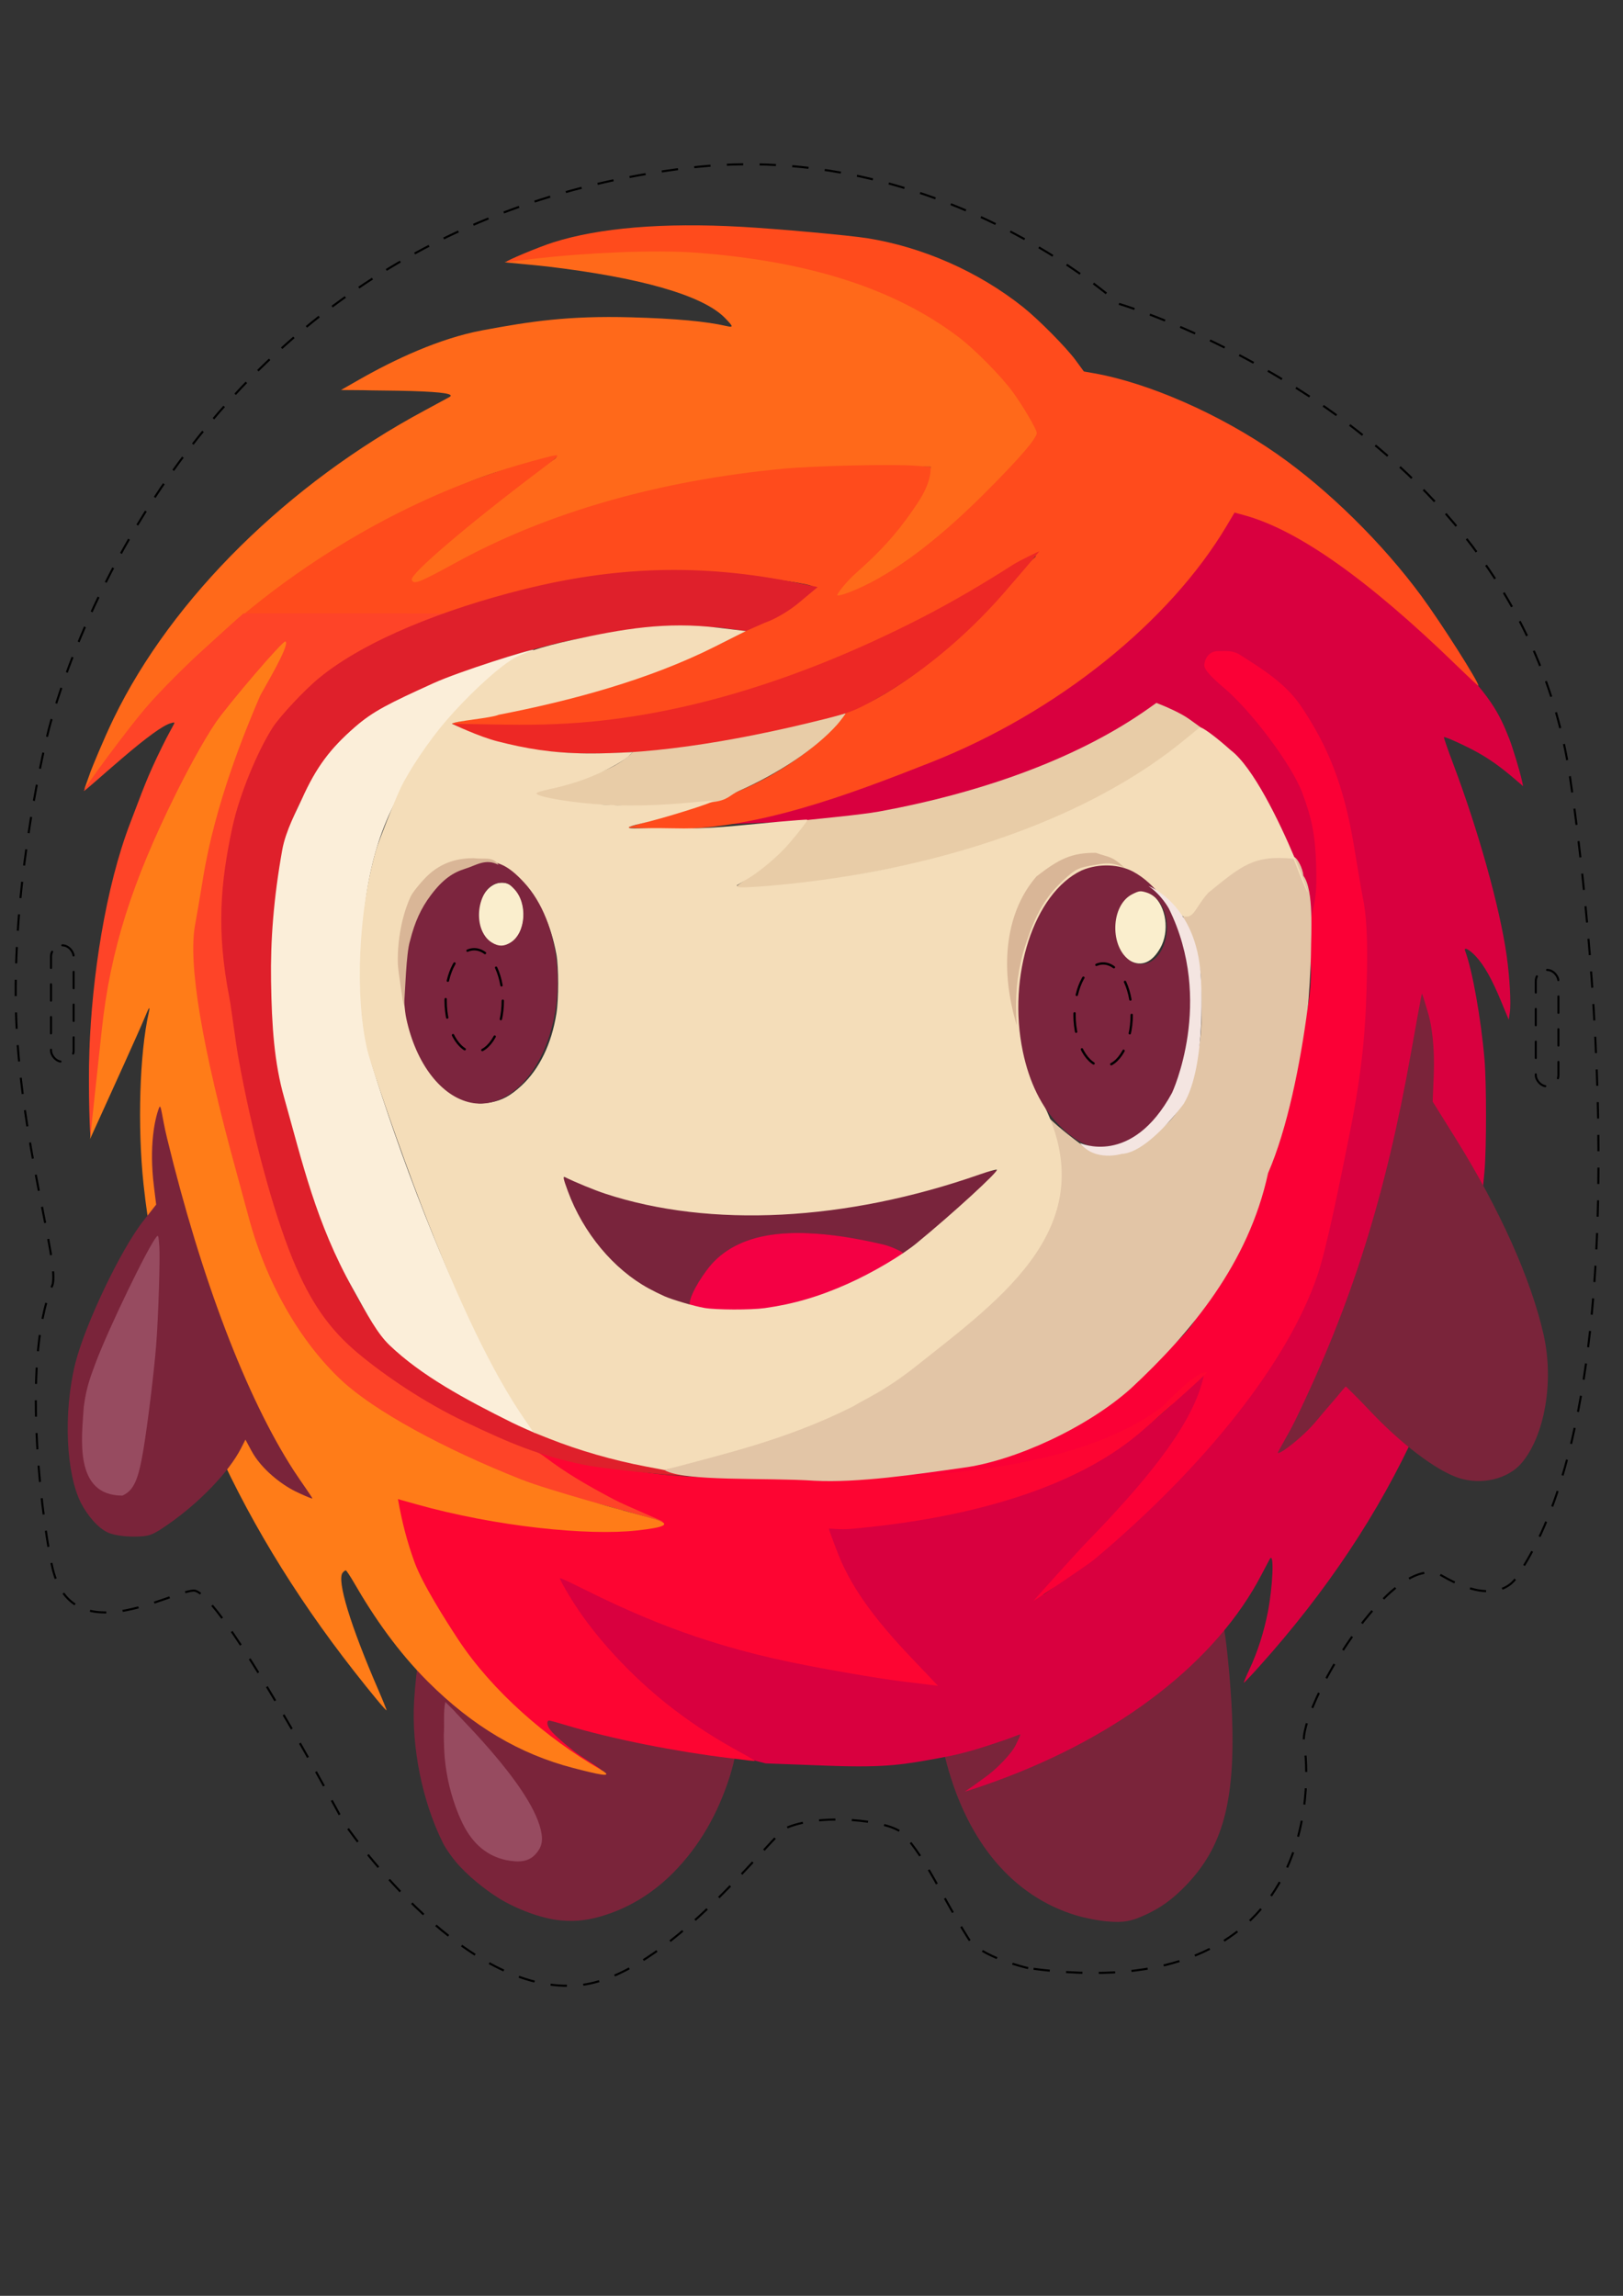 <?xml version="1.0" encoding="UTF-8" standalone="no"?>
<!-- Created with Inkscape (http://www.inkscape.org/) -->

<svg
   width="210mm"
   height="297mm"
   viewBox="0 0 210 297"
   version="1.1"
   id="svg5"
   sodipodi:docname="tony_omen.svg"
   inkscape:version="1.1 (c68e22c387, 2021-05-23)"
   xmlns:inkscape="http://www.inkscape.org/namespaces/inkscape"
   xmlns:sodipodi="http://sodipodi.sourceforge.net/DTD/sodipodi-0.dtd"
   xmlns="http://www.w3.org/2000/svg"
   xmlns:svg="http://www.w3.org/2000/svg">
  <rect x="0" y="0" width="210" height="297" fill="#333333" stroke="none"/>
  <sodipodi:namedview
     id="namedview7"
     pagecolor="#ffffff"
     bordercolor="#666666"
     borderopacity="1.0"
     inkscape:pageshadow="2"
     inkscape:pageopacity="0.0"
     inkscape:pagecheckerboard="0"
     inkscape:document-units="mm"
     showgrid="false"
     showguides="false"
     inkscape:zoom="0.67081229"
     inkscape:cx="399.51564"
     inkscape:cy="577.65787"
     inkscape:current-layer="layer5"
     inkscape:snap-global="true"
     inkscape:object-paths="false"
     inkscape:snap-smooth-nodes="false"
     inkscape:object-nodes="true" />
  <defs
     id="defs2" />
  <g
     inkscape:groupmode="layer"
     id="layer3"
     inkscape:label="足"
     style="display:inline">
    <path
       style="display:inline;fill:#7a243a;fill-opacity:1;stroke:#000001;stroke-width:0;stroke-linecap:round;stroke-linejoin:round;stroke-miterlimit:4;stroke-dasharray:none;paint-order:markers stroke fill"
       d="m 273.586,937.478 c -9.342,-0.871 -21.781,-5.691 -30.051,-10.829 -6.784,-4.214 -15.559,-11.21 -21.158,-17.983 -1.081,-1.307 -4.398,-5.538 -6.178,-9.12 -9.963,-20.05 -15.327,-46.423 -14.009,-69.141 0.474,-8.172 1.644,-18.521 2.197,-19.09 0.459,-0.471 154.015,45.796 154.296,46.491 0.151,0.372 -1.041,5.163 -2.161,8.761 -5.957,19.138 -15.253,34.867 -27.545,47.374 -9.562,9.729 -20.574,16.605 -32.447,20.588 -8.382,2.812 -14.894,3.699 -22.943,2.948 z"
       id="path3976"
       transform="scale(0.265)"
       sodipodi:nodetypes="sssssssssss"
       inkscape:label="leg_r" />
    <path
       style="fill:#7a243a;fill-opacity:1;stroke:#000001;stroke-width:0;stroke-linecap:round;stroke-linejoin:round;stroke-miterlimit:4;stroke-dasharray:none;paint-order:markers stroke fill"
       d="m 540.937,938.01 c -4.274,-0.33 -10.921,-1.583 -15.834,-3.082 -30.252,-9.233 -52.474,-35.158 -62.918,-74.233 -1.004,-3.755 -1.968,-7.929 -1.774,-8.113 0.193,-0.184 3.156,-1.424 5.609,-2.257 9.28,-3.152 42.408,-14.465 55,-19.29 37.091,-14.215 64.643,-27.779 72.709,-34.082 1.536,-1.2 3.536,-2.503 3.654,-2.387 0.916,0.891 3.59,26.983 4.185,42.88 1.589,42.471 -4.683,64.561 -22.745,83.199 -6.227,6.425 -11.682,10.326 -18.321,13.533 -8.292,4.004 -11.961,4.419 -19.565,3.833 z"
       id="path4015"
       transform="scale(0.265)"
       sodipodi:nodetypes="ssssssssssss"
       inkscape:label="leg_l" />
    <path
       style="display:inline;fill:#974b60;fill-opacity:1;stroke:#000001;stroke-width:0;stroke-linecap:round;stroke-linejoin:round;stroke-miterlimit:4;stroke-dasharray:none;paint-order:markers stroke fill"
       d="m 247.041,908.038 c -8.765,-1.959 -15.963,-7.309 -21.157,-17.857 -2.992,-6.076 -6.346,-15.435 -7.91,-25.488 -0.615,-3.951 -1.161,-7.569 -1.287,-17.776 0.368,-4.958 -0.328,-11.176 0.754,-16.061 l 4.3,4.279 c 2.374,3.128 41.828,40.967 42.88,62.047 0.052,2.61 -0.474,4.848 -2.703,7.488 -3.656,4.456 -8.61,4.554 -14.876,3.367 z"
       id="path140500"
       transform="scale(0.265)"
       sodipodi:nodetypes="csscccccc"
       inkscape:label="leg_r_highlight" />
  </g>
  <g
     inkscape:groupmode="layer"
     id="layer2"
     inkscape:label="体"
     style="display:inline">
    <ellipse
       style="display:inline;fill:#00ff0a;fill-opacity:0;stroke:#000001;stroke-width:0;stroke-linecap:round;stroke-linejoin:round;stroke-miterlimit:4;stroke-dasharray:none;stroke-opacity:1;paint-order:markers stroke fill"
       id="path3560"
       ry="18.589"
       rx="7.087"
       cy="129.994"
       cx="142.901"
       inkscape:label="eye_l_base_path" />
    <ellipse
       style="display:inline;fill:#00ff0a;fill-opacity:0;stroke:#000001;stroke-width:0;stroke-linecap:round;stroke-linejoin:round;stroke-miterlimit:4;stroke-dasharray:none;stroke-opacity:1;paint-order:markers stroke fill"
       id="path4491"
       ry="15.12"
       rx="9.729"
       cy="127.154"
       cx="62.229"
       inkscape:label="eye_r_base_path" />
    <ellipse
       style="fill:#00ff0a;fill-opacity:0;stroke:#000001;stroke-width:0;stroke-linecap:round;stroke-linejoin:round;stroke-miterlimit:4;stroke-dasharray:none;stroke-opacity:1;paint-order:markers stroke fill"
       id="path4617"
       cx="147.42"
       cy="119.846"
       rx="2.571"
       ry="4.483"
       inkscape:label="eye_l_highlight_path" />
    <path
       style="fill:#ff691a;fill-opacity:1;stroke:#000001;stroke-width:0;stroke-linecap:round;stroke-linejoin:round;stroke-miterlimit:4;stroke-dasharray:none;stroke-opacity:1;paint-order:markers stroke fill"
       d="m 44.255,376.598 c 0.49,-1.379 6.225,-15.523 11.237,-25.861 28.653,-59.101 85.597,-114.823 151.818,-150.343 6.06,-3.25 11.532,-6.213 12.16,-6.583 2.586,-1.526 -3.204,-2.436 -18.527,-2.914 -8.521,-0.266 -19.268,-0.237 -23.6,-0.409 l -10.877,-0.086 9.126,-5.205 c 16.639,-9.49 38.776,-19.99 59.92,-23.939 23.397,-4.37 41.831,-7.192 72.548,-6.356 21.945,0.598 36.812,2.011 46.626,4.259 3.439,0.788 3.516,0.396 -0.718,-3.941 -10.968,-11.237 -42.095,-19.839 -86.904,-25.137 -6.288,-0.743 -20.421,-1.911 -20.596,-2.095 -0.346,-0.364 29.801,-4.922 44.209,-6.043 12.2,-0.949 53.744,0.687 65.517,2.217 24.576,3.194 44.38,7.367 63.52,14.186 37.265,13.276 65.956,35.19 82.551,64.473 1.644,2.901 4.53,7.869 4.52,8.262 -0.023,0.909 -6.24,11.129 -14.187,19.618 -24.491,26.162 -54.475,48.277 -74.416,57.68 -7.443,3.509 -15.705,5.261 -3.964,-6.213 11.472,-15.872 38.149,-36.362 40.168,-54.311 l -24.702,-0.242 c -25.552,-0.25 -43.187,2.663 -67.326,5.481 -55.203,6.445 -100.704,20.783 -142.491,44.197 -10.407,5.831 -21.313,9.258 -21.252,8.399 0.29,-4.094 18.014,-21.307 30.505,-31.496 13.271,-10.825 35.579,-26.235 40.152,-29.098 6.714,-4.204 -1.445,-1.428 -17.765,2.799 -19.017,4.925 -29.966,10.606 -49.66,19.839 -59.288,27.797 -106.267,69.366 -147.384,120.389 -8.23,10.213 -13.671,18.221 -13.236,16.997 z"
       id="path7338"
       transform="scale(0.265)"
       sodipodi:nodetypes="sssssscssssssssssssssccsssssssssss"
       inkscape:label="hair_top" />
    <path
       style="fill:#d9003f;fill-opacity:1;stroke:#000001;stroke-width:0;stroke-linecap:round;stroke-linejoin:round;stroke-miterlimit:4;stroke-dasharray:none;paint-order:markers stroke fill"
       d="m 475.508,871.593 c 2.421,-1.694 2.704,-2.038 4.939,-3.577 5.834,-4.018 13.544,-11.893 15.667,-16.492 0.992,-2.149 2.25,-4.577 2.049,-4.778 -0.201,-0.201 -3.439,1.259 -7.578,2.666 -10.836,3.685 -19.45,6.544 -30.924,8.629 -17.732,3.223 -26.244,5.021 -55.188,3.941 l -30.662,-1.144 -9.466,-2.451 c -16.73,-4.332 -32.232,-20.039 -45.583,-31.457 -8.523,-7.289 -22.683,-20.54 -29.063,-28.483 -5.033,-6.265 -19.666,-29.317 -19.194,-29.788 0.134,-0.134 10.859,5.075 15.127,7.082 38.43,18.076 99.807,36.133 164.568,44.915 l 3.727,0.505 -8.608,-8.829 c -13.762,-14.114 -23.665,-27.242 -31.191,-41.347 -4.059,-7.608 -8.587,-18.767 -9.413,-23.198 l -0.521,-2.795 h 3.252 c 4.876,0 27.793,-2.728 40.891,-4.869 20.765,-3.393 38.744,-7.818 57.393,-14.125 30.818,-10.423 57.126,-29.89 72.567,-46.567 2.694,-2.91 10.999,-9.77 10.999,-9.381 0,1.322 -4.87,16.55 -8.511,23.656 -6.39,12.472 -21.052,29.638 -33.26,44.205 -6.9,8.232 -25.578,27.35 -33.136,33.914 -4.965,4.313 -6.791,6.708 -5.114,6.708 0.871,0 18.158,-13.513 28.132,-21.991 53.066,-45.106 89.39,-93.045 103.067,-136.027 5.064,-15.914 14.227,-55.083 18.744,-80.127 8.309,-46.062 10.067,-80.203 5.291,-102.759 -0.793,-3.745 -1.994,-10.163 -2.669,-14.263 -3.094,-18.793 -9.407,-39.164 -17.184,-55.454 -9.427,-19.745 -19.883,-33.347 -33.103,-43.061 -8.393,-6.167 -14.297,-7.711 -19.399,-5.072 -3.637,1.881 -2.708,6.781 1.884,9.927 7.668,5.254 22.581,23.089 34.205,40.904 8.014,12.283 11.283,20.555 14.369,36.357 2.354,12.057 5.478,35.405 -1.317,46.585 -0.187,0.307 -76.681,-107.74 -76.681,-110.407 9.508,4.831 -119.433,73.733 -168.439,57.567 l -68.959,2.708 c 104.539,-30.091 214.046,-54.025 269.615,-146.629 2.18,-3.683 7.004,-9.237 7.389,-9.237 0.385,0 7.603,3.259 11.302,4.498 23.1,7.739 53.058,30.483 89.109,64.836 23.448,22.343 27.558,31.907 32.195,43.494 1.667,4.165 5.293,16.147 6.307,20.838 l 0.557,2.577 -4.379,-3.753 c -6.44,-5.519 -11.92,-9.431 -17.796,-12.702 -6.024,-3.354 -16.065,-7.914 -16.491,-7.489 -0.159,0.159 1.851,5.962 4.468,12.894 12.305,32.596 22.747,69.971 26.115,93.476 1.509,10.532 2.253,23.593 1.594,27.988 l -0.539,3.592 -3.608,-8.73 c -4.622,-11.182 -8.357,-17.828 -12.522,-22.281 -3.087,-3.3 -5.97,-4.763 -5.161,-2.619 3.534,9.374 7.764,33.105 9.467,53.107 0.98,11.521 0.981,42.889 1.4e-4,54.412 -7.463,87.706 -44.226,168.58 -109.882,241.728 -4.084,4.55 -7.525,8.174 -7.647,8.052 -0.121,-0.121 1.119,-3.081 2.757,-6.576 3.94,-8.409 7.048,-18.082 8.977,-27.943 2.348,-12.003 3.106,-28.279 1.224,-26.289 -0.183,0.193 -2.068,3.705 -4.19,7.805 -21.864,42.244 -68.631,78.862 -130.382,101.246 -9.076,3.29 -14.939,5.093 -14.54,4.823 z"
       id="path9194"
       transform="scale(0.265)"
       sodipodi:nodetypes="csssssscsssssscssscsssssssssssssssssssssccccssssscsssssscsssssssssssssc"
       inkscape:label="hair_l_darkred" />
    <path
       style="fill:#fb0036;fill-opacity:1;stroke:#000001;stroke-width:0;stroke-linecap:round;stroke-linejoin:round;stroke-miterlimit:4;stroke-dasharray:none;paint-order:markers stroke fill"
       d="m 530.118,753.352 c 27.234,-27.94 50.096,-55.016 56.576,-77.606 1.869,-6.517 1.532,-7.002 -1.929,-2.777 -6.29,7.677 -18.616,17.169 -30.604,23.567 -23.347,12.46 -55.481,20.499 -96.416,24.122 -5.843,0.517 -32.488,1.191 -28.197,0.713 37.244,-4.147 63.147,-12.839 91.782,-28.389 24.247,-13.167 53.081,-34.493 61.728,-47.886 30.224,-46.811 47.579,-98.085 53.892,-143.79 1.39,-10.066 3.125,-15.437 3.127,-26.671 0.002,-10.272 -1.607,-19.53 -0.148,-25.506 2.51,-10.28 3.04,-13.603 2.723,-26.136 -0.377,-14.879 -2.049,-23.299 -6.803,-35.966 -5.277,-14.06 -25.279,-40.375 -38.303,-51.293 -6.413,-5.376 -9.52,-8.917 -9.52,-10.874 0,-2.436 1.708,-7.014 6.673,-6.993 3.843,0.016 7.118,-0.538 10.911,1.903 10.26,6.604 22.004,13.587 29.75,25.147 12.735,19.005 20.564,37.615 25.553,66.975 0.862,5.073 3.857,23.355 4.433,25.964 1.795,8.13 2.417,19.789 2.099,36.171 -0.456,23.479 -1.377,43.778 -8.175,77.93 -5.103,25.636 -11.618,57.709 -15.943,70.464 -14.527,42.836 -55.424,93.84 -108.844,138.722 -3.533,2.969 -29.662,20.413 -29.867,20.413 -0.206,0 21.757,-24.363 25.501,-28.204 z"
       id="path32324"
       transform="scale(0.265)"
       sodipodi:nodetypes="ssssssssscssssssssssssssss"
       inkscape:label="hair_l_red" />
    <path
       style="fill:#fd0532;fill-opacity:1;stroke:#000001;stroke-width:0;stroke-linecap:round;stroke-linejoin:round;stroke-miterlimit:4;stroke-dasharray:none;paint-order:markers stroke fill"
       d="m 365.775,859.43 c -0.87,-0.108 -5.495,-0.672 -10.278,-1.255 -24.838,-3.025 -56.217,-9.071 -79.114,-15.993 -3.879,-1.173 -8.27,-2.413 -8.522,-2.258 -0.964,0.596 -0.838,2.408 0.866,4.631 1.773,2.312 7.373,7.228 13.128,11.523 1.674,1.25 11.61,7.534 11.475,7.67 -0.683,0.683 -24.579,-14.695 -33.493,-21.826 -7.609,-6.087 -20.559,-18.827 -26.774,-26.339 -16.781,-20.282 -29.15,-43.798 -36.354,-69.115 -2.514,-8.833 -3.841,-14.635 -3.441,-15.035 0.139,-0.139 4.22,0.807 9.07,2.101 36.565,9.758 73.435,14.808 97.969,13.419 11.866,-0.672 22.513,-2.513 22.513,-3.894 0,-0.379 -1.957,-1.469 -4.348,-2.422 -13.256,-5.283 -30.189,-13.919 -41.609,-21.221 -6.411,-4.099 -15.843,-10.936 -15.526,-11.254 0.101,-0.101 3.163,0.633 6.804,1.631 12.574,3.446 32.477,7.228 48.617,9.237 26.712,3.325 39.712,1.823 104.823,1.826 25.532,10e-4 36.444,-0.954 55.493,-3.375 39.046,-4.962 69.657,-15.418 89.76,-30.227 1.84,-1.355 17.463,-18.617 22.423,-17.268 0.659,0.179 -27.275,24.971 -34.01,30.552 -30.655,25.397 -80.173,40.518 -139.515,45.804 -5.508,0.491 -10.724,-0.233 -10.837,-0.131 -0.392,0.353 1.605,5.104 3.44,10.091 6.566,17.844 18.415,33.792 36.555,52.883 l 13.092,13.778 -18.118,-2.22 c -10.713,-1.312 -36.993,-5.804 -53.881,-9.32 -46.483,-9.678 -77.086,-23.701 -105.001,-37.624 -4.024,-2.007 -7.435,-3.531 -7.58,-3.386 -0.39,0.39 4.747,9.252 9.035,15.584 11.614,17.151 29.085,35.272 47.236,48.993 10.465,7.911 19.983,13.994 32.941,21.053 3.768,2.053 6.377,3.699 5.798,3.658 -0.58,-0.041 -1.766,-0.163 -2.635,-0.27 z"
       id="path35247"
       transform="scale(0.265)"
       sodipodi:nodetypes="ssssssssssssssssssscsssssssscsssssssss"
       inkscape:label="hari_center_red" />
    <path
       style="display:inline;fill:#ff4b1c;fill-opacity:1;stroke:#000001;stroke-width:0;stroke-linecap:round;stroke-linejoin:round;stroke-miterlimit:4;stroke-dasharray:none;paint-order:markers stroke fill"
       d="m 301.5,736.607 c -52.477,-15.681 -106.657,-41.071 -130.102,-60.967 -21.459,-18.21 -39.809,-49.212 -48.29,-81.585 -1.074,-4.1 -3.967,-14.833 -6.43,-23.852 -16.609,-60.838 -23.223,-99.85 -19.901,-117.395 0.66,-3.485 2.405,-13.715 3.878,-22.734 9.207,-56.355 21.125,-94.449 34.228,-109.403 2.794,-3.189 4.876,-6.001 4.627,-6.25 -0.713,-0.713 -3.926,1.695 -6.36,4.768 -1.223,1.544 -5.963,7.503 -10.534,13.243 -9.27,11.638 -47.56,77.903 -54.654,90.333 -21.656,37.945 -17.227,55.94 -23.168,105.326 l -1.031,8.572 -0.08,-10.821 C 43.281,471.259 57.331,409.104 80.273,363.977 c 2.985,-5.871 5.542,-10.926 5.684,-11.233 0.141,-0.307 -0.545,-0.559 -1.526,-0.559 -3.591,0 -15.931,8.848 -30.999,22.229 -3.408,3.027 -6.352,5.348 -6.541,5.159 -0.593,-0.593 13.054,-18.892 23.147,-31.038 48.267,-58.084 119.156,-104.235 189.4,-123.304 16.384,-4.448 16.195,-4.692 3.676,4.758 -35.034,26.445 -62.969,50.31 -62.066,53.023 0.856,2.572 3.36,1.594 21.886,-8.545 44.469,-24.34 98.763,-39.884 159.439,-45.646 14.88,-1.413 52.417,-2.3 63.958,-1.511 l 8.056,0.55 c 0.255,6.869 -3.515,13.484 -6.943,18.599 -6.672,9.888 -14.017,19.62 -28.964,32.82 -6.227,5.499 -10.092,11.14 -9.705,11.379 0.387,0.239 2.822,-0.363 5.412,-1.339 19.147,-7.21 41.601,-23.576 66.607,-48.549 17.15,-17.127 25.982,-27.43 25.412,-29.647 -0.655,-2.549 -6.533,-12.522 -11.403,-19.347 -5.477,-7.675 -18.844,-21.25 -26.922,-27.341 -31.198,-23.523 -72.61,-36.848 -127.584,-41.054 -21.106,-1.615 -55.295,0.147 -78.35,2.791 -5.101,0.585 -14.699,1.881 -14.839,1.74 -0.457,-0.457 15.835,-7.328 23.088,-9.621 22.525,-7.12 53.623,-9.692 91.68,-7.584 17.439,0.966 52.671,4.155 61.558,5.573 27.128,4.326 54.234,16.29 75.962,33.529 7.578,6.013 21.251,19.821 25.845,26.102 l 3.97,5.427 4.845,0.857 c 26.947,4.767 61.665,20.058 89.351,39.354 25.012,17.432 51.617,43.603 70.671,69.518 9.677,13.161 27.81,41.672 27.81,43.726 0,0.233 -4.947,-4.376 -10.994,-10.241 C 668.042,282.987 633.924,258.838 607.845,251.611 l -5.056,-1.401 -3.831,6.452 c -27.697,46.641 -82.39,91.098 -144.853,115.673 -39.175,15.413 -86.323,33.49 -129.339,32.331 l -19.244,-0.518 22.695,-6.542 c 18.257,-5.263 33.699,-11.301 45.356,-17.543 14.474,-7.749 30.418,-19.802 37.033,-29.287 3.273,-4.694 5.423,-3.729 12.529,-7.231 23.968,-11.813 50.633,-35.291 71.796,-60.805 8.296,-10.002 11.395,-10.709 10.648,-11.456 -0.222,-0.222 -4.555,2.25 -9.629,5.494 -48.87,31.247 -111.186,57.927 -162.109,69.406 -27.973,6.306 -46.803,8.517 -72.961,8.569 -17.191,0.034 -44.019,-1.077 -40.392,-1.757 0.615,-0.115 14.02,-2.842 19.964,-3.905 44.774,-8.005 94.199,-23.497 133.462,-46.696 9.942,-5.874 22.966,-15.29 22.983,-15.927 0.035,-1.322 -22.435,-4.567 -40.109,-5.792 -42.407,-2.939 -89.596,3.135 -127.212,16.376 -49.543,17.439 -85.651,41.192 -99.364,65.366 -6.138,10.82 -11.573,24.597 -15.003,38.031 -3.317,12.991 -4.655,23.912 -5.059,41.284 -0.53,22.793 0.017,27.913 7.235,67.697 9.644,53.157 29.651,88.218 42.329,113.694 9.665,19.421 11.01,35.433 32.593,50.026 15.418,10.425 36.152,21.447 56.648,30.114 4.1,1.734 8.963,4.396 10.808,5.916 9.217,7.595 20.766,14.945 35.405,22.53 10.693,5.541 12.078,6.612 6.336,4.896 z"
       id="path41130"
       transform="scale(0.265)"
       sodipodi:nodetypes="sssssssssssscsssssssssssssccssssssssssssssscsssssscssscsssssssssssssssssssssssss" />
    <path
       style="display:inline;fill:#fe4428;fill-opacity:1;stroke:#000001;stroke-width:0;stroke-linecap:round;stroke-linejoin:round;stroke-miterlimit:4;stroke-dasharray:none;paint-order:markers stroke fill"
       d="m 299.637,736.006 c -6.867,-2.011 -26.063,-5.834 -34.483,-8.983 -32.159,-12.028 -60.194,-26.043 -80.668,-39.058 -11.389,-7.239 -19.217,-13.263 -26.57,-21.502 -18.803,-21.07 -31.799,-48.106 -39.428,-79.759 -7.102,-31.688 -16.726,-61.279 -21.865,-91.304 -2.662,-15.887 -3.444,-37.221 -2.187,-44.434 0.322,-1.845 2.111,-10.584 2.939,-15.811 8.051,-50.828 18.14,-79.349 28.668,-100.436 3.321,-6.652 5.81,-10.526 9.961,-15.504 1.96,-2.351 3.564,-4.405 3.564,-4.565 0,-0.671 -1.169,-0.198 -2.907,1.176 -3.933,3.109 -22.165,26.881 -32.317,42.137 -8.043,12.086 -11.584,18.103 -17.111,29.069 -10.427,20.691 -17.031,46.708 -26.262,76.959 -7.257,23.783 -13.239,64.517 -16.682,90.491 -0.336,2.536 -1.298,-22.294 -0.638,-41.6 1.208,-35.345 7.775,-79.691 20.077,-111.51 5.908,-15.281 7.664,-21.1 15.458,-36.93 6.224,-12.641 7.447,-12.246 4.172,-11.385 -3.768,0.991 -12.174,7.252 -23.495,16.914 -9.936,8.48 -18.623,16.37 -18.873,16.12 -0.641,-0.641 21.566,-30.49 29.785,-40.107 8.383,-9.809 22.188,-23.19 27.835,-28.24 1.967,-1.759 6.042,-5.462 9.057,-8.23 3.014,-2.767 6.772,-6.163 8.35,-7.546 l 2.869,-2.515 52.176,0.012 52.176,0.012 -4.659,1.796 c -38.044,14.665 -66.759,32.979 -82.471,52.601 -3.215,4.015 -6.157,8.995 -9.899,16.759 -6.018,12.484 -10.046,24.801 -12.859,39.318 -2.474,12.764 -3.241,21.706 -3.261,38.014 -0.024,18.738 0.63,24.202 7.309,61.12 11.175,61.774 24.72,105.989 39.901,130.253 9.396,15.017 23.179,27.132 47.205,41.492 11.961,7.149 28.945,15.833 41.282,21.107 7.903,3.379 14.186,4.748 20.422,9.435 9.612,7.225 18.509,12.667 33.372,20.528 5.962,3.153 25.037,11.001 24.089,10.953 -0.198,-0.01 -21.57,-6.126 -24.03,-6.847 z"
       id="path46582"
       transform="scale(0.265)"
       sodipodi:nodetypes="ssssccsssssssssssssssssssscccssssssssssssss" />
    <path
       style="fill:#ff7c18;fill-opacity:1;stroke:#000001;stroke-width:0;stroke-linecap:round;stroke-linejoin:round;stroke-miterlimit:4;stroke-dasharray:none;paint-order:markers stroke fill"
       d="m 279.862,863.077 c -25.855,-6.705 -48.957,-20.18 -71.034,-42.242 -14.599,-14.59 -26.159,-31.204 -35.906,-48.077 -1.954,-3.382 -3.801,-6.149 -4.106,-6.149 -0.304,0 -0.978,0.511 -1.496,1.136 -2.995,3.609 3.697,25.599 17.443,57.319 2.296,5.299 4.077,9.732 3.957,9.851 -0.283,0.283 -7.421,-8.308 -15.881,-19.112 C 113.578,740.118 78.721,659.469 70.073,578.031 c -2.993,-28.184 -1.916,-63.754 2.53,-83.541 0.946,-4.211 -0.083,-2.329 -1.871,2.094 -2.405,5.949 -17.889,39.971 -20.986,46.776 l -5.771,12.683 5.737,-53.425 c 4.219,-39.288 14.934,-72.147 35.69,-114.178 5.472,-11.081 13.417,-26.032 19.855,-35.596 5.371,-7.979 32.933,-40.432 34.125,-39.715 2.537,1.529 -11.573,24.663 -12.437,26.668 -7.901,18.348 -21.972,53.05 -27.791,88.789 -1.469,9.019 -3.21,19.249 -3.87,22.734 -3.563,18.816 3.179,59.199 20.22,121.122 1.805,6.559 4.453,16.317 5.884,21.685 8.455,31.716 24.965,60.711 45.435,79.794 15.71,14.646 49.071,33.027 87.718,48.329 12.952,5.129 51.171,15.571 64.011,19.034 10.449,2.818 5.904,4.363 -7.595,5.858 -23.836,2.639 -68.671,-1.838 -107.806,-12.828 l -8.85,-2.485 c 1.938,10.965 4.349,20.49 8.12,30.878 3.952,10.715 15.302,28.533 21.217,37.528 16.713,25.415 43.474,48.475 69.43,63.501 8.366,4.844 -2.41,2.141 -13.208,-0.659 z"
       id="path57923"
       transform="scale(0.265)"
       sodipodi:nodetypes="sssssssssssscssssssssssssssccsss"
       inkscape:label="hair_r_orange" />
    <path
       style="display:inline;fill:#e8cca7;fill-opacity:1;stroke:#000001;stroke-width:0;stroke-linecap:round;stroke-linejoin:round;stroke-miterlimit:4;stroke-dasharray:none;paint-order:markers stroke fill"
       d="m 279.978,392.215 c -5.959,-0.759 -21.176,-4.479 -20.805,-4.793 0.169,-0.143 9.244,-2.767 11.739,-3.325 13.63,-4.639 26.87,-6.706 37.048,-15.9 l 1.124,-1.226 c 18.263,-19.921 65.806,-8.832 95.065,-16.552 2.755,-0.727 8.751,-2.364 8.83,-2.285 0.079,0.079 -2.595,3.763 -4.182,5.548 -10.34,11.622 -28.436,23.828 -48.225,32.528 -4.117,1.81 -5.038,4.344 -12.019,5.263 -14.718,1.937 -26.825,2.491 -39.691,2.383 -9.096,-1.204 -20.057,-0.7 -28.883,-1.641 z"
       id="path62497"
       transform="scale(0.265)"
       sodipodi:nodetypes="csccsssssscc"
       inkscape:label="face_shadow1" />
    <path
       style="display:inline;fill:#e8cca7;fill-opacity:1;stroke:#000001;stroke-width:0;stroke-linecap:round;stroke-linejoin:round;stroke-miterlimit:4;stroke-dasharray:none;paint-order:markers stroke fill"
       d="m 367.573,426.761 c 9.588,-5.769 18.925,-25.622 27.279,-26.526 5.751,-0.622 26.104,-2.555 34.311,-4.058 53.252,-9.757 98.984,-27.231 131.538,-50.261 l 3.913,-2.768 1.863,0.729 c 3.338,1.305 10.206,4.313 14.296,7.258 l 5.584,4.022 c -31.499,29.613 -82.826,51.552 -121.343,62.289 -34.598,8.069 -73.77,15.783 -106.774,16.149 z"
       id="path62536"
       transform="scale(0.265)"
       sodipodi:nodetypes="ccsscsscccc"
       inkscape:label="face_shadow2" />
    <path
       style="display:inline;fill:#ed2825;fill-opacity:1;stroke:#000001;stroke-width:0;stroke-linecap:round;stroke-linejoin:round;stroke-miterlimit:4;stroke-dasharray:none;paint-order:markers stroke fill"
       d="m 279.582,367.677 c -21.685,-0.952 -41.143,-5.257 -52.297,-10.951 l -6.671,-3.406 6.49,0.101 c 19.95,0.31 33.167,0.825 51.393,-0.323 52.864,-3.331 110.312,-20.309 170.278,-50.9 16.897,-8.62 32.518,-17.996 46.145,-26.709 2.818,-1.802 12.511,-6.459 12.511,-6.333 0,0.33 -13.537,16.053 -17.347,20.419 -19.006,21.783 -41.656,40.374 -64.183,52.681 -8.713,4.76 -11.536,5.822 -23.396,8.798 -47.254,11.857 -90.099,18.064 -122.924,16.623 z"
       id="path65067"
       transform="scale(0.265)"
       sodipodi:nodetypes="sscsssssssss"
       inkscape:label="hair_front_orange" />
    <path
       style="display:inline;fill:#df202b;fill-opacity:1;stroke:#000001;stroke-width:0;stroke-linecap:round;stroke-linejoin:round;stroke-miterlimit:4;stroke-dasharray:none;paint-order:markers stroke fill"
       d="m 284.771,715.011 c -21.998,-4.608 -35.285,-10.227 -57.582,-20.842 -20.202,-9.617 -39.461,-22.721 -52.594,-33.724 -13.508,-11.317 -22.977,-24.451 -31.716,-45.794 -9.634,-23.529 -20.011,-62.115 -26.56,-98.761 -1.282,-7.174 -3.494,-24.59 -4.298,-28.689 -6.47,-32.997 -4.363,-56.425 1.433,-83.315 3.497,-16.224 12.376,-37.31 19.684,-48.734 3.376,-5.278 15.42,-18.258 22.71,-24.222 23.05,-18.858 62.116,-33.781 99.264,-43.09 44.132,-11.059 86.323,-13.2 134.993,-3.135 l 9.134,1.889 -9.571,7.974 c -3.699,3.082 -10.557,7.497 -16.353,9.471 l -9.114,4.03 -11.27,-1.503 c -7.82,-1.043 -31.309,-0.299 -42.858,0.912 -27.237,2.857 -57.02,10.32 -84.599,21.199 -14.718,5.806 -36.706,16.557 -43.749,21.392 -15.085,10.356 -30.132,29.391 -38.176,48.293 -4.109,9.657 -8.344,38.35 -9.894,67.033 -1.344,24.88 0.873,50.362 5.81,66.774 0.99,3.291 2.489,9.506 3.332,13.81 6.489,33.148 19.485,67.331 36.029,94.762 6.287,10.424 11.199,15.661 25.133,26.796 23.223,18.558 103.017,42.89 134.187,52.047 10.174,2.989 -41.242,-2.032 -53.374,-4.574 z"
       id="path71886"
       transform="scale(0.265)"
       sodipodi:nodetypes="ssssssssssscsscssssssssssss"
       inkscape:label="hair_r_aroundFace" />
    <path
       style="display:inline;fill:#79243c;fill-opacity:1;stroke:#000001;stroke-width:0;stroke-linecap:round;stroke-linejoin:round;stroke-miterlimit:4;stroke-dasharray:none;paint-order:markers stroke fill"
       d="m 325.603,634.59 c -17.096,-6.505 -29.767,-16.799 -39.969,-34.503 -2.821,-4.895 -6.924,-15.029 -8.73,-18.708 l -3.75,-7.639 10.112,3.727 c 4.074,1.502 16.377,6.059 23.489,7.859 49.369,12.493 103.362,8.893 164.245,-10.789 4.529,-1.464 17.495,-3.806 17.64,-3.662 0.51,0.51 -33.109,31.842 -41.789,36.539 l -5.653,4.547 -9.715,-3.116 c -22.069,-7.078 -44.242,-8.873 -60.701,-4.699 -15.177,3.849 -24.653,11.735 -31.428,25.289 -1.356,2.714 -1.907,7.546 -2.761,7.529 -0.679,-0.014 -7.403,-1.01 -10.989,-2.375 z"
       id="path88886"
       transform="scale(0.265)"
       sodipodi:nodetypes="ssscssssscsssss"
       inkscape:label="mouth_dark_fill" />
    <path
       style="fill:#f40044;fill-opacity:1;stroke:#000001;stroke-width:0;stroke-linecap:round;stroke-linejoin:round;stroke-miterlimit:4;stroke-dasharray:none;paint-order:markers stroke fill"
       d="m 340.661,638.469 c -4.356,-0.879 -4.11,-0.482 -3.875,-2.651 0.486,-4.499 6.935,-15.035 12.089,-20.189 15.44,-15.44 42.612,-17.401 82.322,-8.09 4.501,1.055 9.408,3.704 9.602,4.018 1.038,1.679 -27.603,16.764 -40.708,21.314 -14.6,5.069 -26.038,6.581 -41.466,6.828 -8.727,0.14 -15.132,-0.659 -17.963,-1.231 z"
       id="path97113"
       transform="scale(0.265)"
       sodipodi:nodetypes="ssssssss"
       inkscape:label="mouth_red"
       sodipodi:insensitive="true" />
    <path
       style="display:inline;fill:#fbeed9;fill-opacity:1;stroke:#000001;stroke-width:0;stroke-linecap:round;stroke-linejoin:round;stroke-miterlimit:4;stroke-dasharray:none;paint-order:markers stroke fill"
       d="m 250.155,694.555 c -23.197,-11.501 -44.442,-23.009 -59.985,-37.885 -5.842,-5.591 -10.595,-14.377 -17.888,-27.558 -18.03,-32.176 -24.612,-61.586 -33.52,-93.197 -4.838,-17.014 -6.072,-34.684 -6.419,-57.007 -0.308,-19.766 1.23,-40.296 5.461,-63.972 1.703,-9.53 7.173,-19.483 9.584,-24.847 7.114,-15.833 13.962,-24.714 25.741,-35.021 9.123,-7.982 16.962,-11.736 38.478,-21.536 12.774,-5.818 48.386,-16.967 49.006,-16.303 0.104,0.111 -16.56,11.168 -19.162,13.13 -6.019,4.539 -16.156,14.438 -22.191,21.394 -6.508,7.501 -15.283,20.509 -19.732,28.479 -17.717,27.396 -21.482,54.771 -22.995,81.697 -1.134,21.149 -0.188,35.75 2.749,49.248 1.698,7.805 10.897,35.948 20.371,61.491 21.016,56.657 40.669,95.616 57.308,119.481 1.606,2.304 4.805,7.456 4.457,7.425 -0.348,-0.031 -7.841,-3.323 -11.262,-5.019 z"
       id="path106466"
       transform="scale(0.265)"
       sodipodi:nodetypes="ssccssssssssccsssss"
       sodipodi:insensitive="true"
       inkscape:label="face_r_highlight" />
    <path
       style="display:inline;fill:#e2c5a6;fill-opacity:1;stroke:#000001;stroke-width:0;stroke-linecap:round;stroke-linejoin:round;stroke-miterlimit:4;stroke-dasharray:none;paint-order:markers stroke fill"
       d="m 324.411,717.639 23.687,-7.144 c 15.271,-4.606 42.598,-13.093 58.218,-21.612 34.013,-21.388 57.464,-32.745 82.315,-60.247 8.515,-11.89 23.233,-32.637 28.451,-47.29 -0.991,-10.054 -7.702,-30.456 -9.558,-40.421 0.05,-1.422 0.449,3.095 20.582,17.912 14.116,2.916 14.583,2.674 25.7,1.273 11.553,-7.357 16.872,-10.982 21.738,-18.583 11.667,-27.726 11.689,-35.931 10.755,-62.67 0.388,-14.173 -11.501,-28.613 -9.137,-41.338 11.496,-19.983 51.412,-19.625 54.941,-19.054 1.403,0.704 3.96,5.22 4.301,9.076 5.234,6.842 3.724,29.012 3.716,36.159 -0.057,8.259 -1.07,24.351 -1.653,28.496 -3.539,26.98 -9.838,58.714 -19.312,80.487 -9.534,44.167 -37.633,77.796 -66.79,104.959 -21.532,19.36 -57.095,35.61 -82.274,38.891 -23.008,3.251 -51.285,7.441 -72.404,6.325 -23.731,-1.597 -63.934,0.503 -73.277,-5.219 z"
       id="path111382"
       transform="scale(0.265)"
       sodipodi:nodetypes="cscccccccccccccccccc"
       inkscape:label="face_l_shadow"
       sodipodi:insensitive="true" />
    <path
       style="display:inline;fill:#f4ddb9;fill-opacity:1;stroke:#000001;stroke-width:0;stroke-linecap:round;stroke-linejoin:round;stroke-miterlimit:4;stroke-dasharray:none;paint-order:markers stroke fill"
       d="m 631.571,419.225 c -19.515,-1.952 -25.304,3.417 -41.587,16.575 -6.545,7.31 -6.856,12.72 -12.086,11.534 -8.083,-1.833 -19.582,-17.667 -26.303,-21.299 -16.341,-4.39 -22.529,-3.021 -32.048,5.873 -22.54,20.605 -27.174,67.533 -12.616,102.17 35.133,63.212 -17.77,99.492 -60.472,133.51 -14.968,11.66 -22.648,14.583 -29.98,19.009 -32.917,16.5 -62.882,23.106 -92.067,31.04 l -8.994,-1.71 c -16.246,-3.089 -32.634,-7.811 -47.339,-13.64 l -7.543,-2.99 -4.324,-6.28 C 240.563,670.295 224.125,636.201 205.619,588.087 c -9.877,-25.678 -24.266,-67.055 -26.271,-75.541 -6.21,-26.289 -4.353,-68.131 4.34,-97.815 1.254,-4.281 8.777,-23.285 11.683,-29.511 4.191,-8.98 14.047,-23.622 22.505,-33.436 9.238,-10.718 22.98,-24.018 31.998,-29.777 4.615,-2.947 13.092,-5.97 29.486,-9.573 24.635,-5.414 45.778,-9.08 71.299,-5.999 l 13.542,1.635 -15.144,7.608 c -32.232,16.194 -70.007,26.349 -105.522,33.248 -3.723,1.675 -21.458,3.043 -22.92,4.394 0.713,0.26 13.065,6.246 22.464,8.628 13.475,3.416 25.906,5.687 43.861,5.866 6.865,0.066 15.214,-0.294 22.068,-0.665 l -2.139,2.072 c -2.004,1.941 -8.613,5.684 -14.53,8.334 -7.476,3.349 -14.709,5.682 -23.469,7.57 -4.419,0.952 -6.916,1.736 -6.932,2.174 -0.051,1.457 13.141,3.925 27.488,5.142 15.023,1.275 31.556,0.973 50.583,-0.924 4.458,-0.445 8.209,-0.698 8.335,-0.563 0.671,0.719 -25.331,8.84 -35.843,11.195 -2.964,0.664 -5.436,1.443 -5.493,1.731 -0.207,1.042 6.695,0.151 19.51,0.456 20.97,0.499 31.442,-1.187 53.851,-3.195 5.918,-0.53 13.658,-1.143 13.824,-0.964 0.357,0.383 -5.122,7.237 -9.307,12.059 -4.83,5.564 -13.284,12.765 -19.26,16.406 -3.068,1.869 -5.683,3.472 -5.812,3.562 -0.129,0.09 -0.008,0.406 0.268,0.702 0.901,0.966 22.881,-0.815 41.452,-3.36 72.427,-9.924 135.377,-34.261 176.78,-68.344 3.754,-3.091 7.125,-5.823 7.49,-6.073 0.842,-0.575 7.837,4.556 15.026,11.022 21.861,16.421 51.077,105.533 30.74,53.073 z M 373.404,638.583 c 14.025,-1.96 26.526,-5.62 40.494,-11.855 12.111,-5.406 26.072,-13.636 33.654,-19.838 17.25,-14.111 40.425,-35.342 39.162,-35.878 -0.431,-0.183 -4.191,0.861 -8.356,2.32 -65.367,22.89 -131.486,26.282 -182.9,9.381 -5.159,-1.696 -14.757,-5.643 -19.627,-8.071 -1.075,-0.536 -0.789,0.834 1.435,6.872 7.487,20.325 22.304,38.131 39.52,47.49 2.275,1.237 5.692,2.929 7.593,3.76 4.149,1.814 14.559,4.866 19.558,5.735 5.657,0.983 22.688,1.032 29.467,0.084 z M 239.673,538.137 c 5.46,-0.959 9.629,-3.237 14.963,-8.175 8.702,-8.056 14.636,-20.275 17.023,-35.056 1.166,-7.217 1.157,-22.757 -0.015,-29.116 -2.668,-14.466 -8.058,-25.837 -16.037,-33.827 -10.51,-8.885 -20.699,-11.588 -30.875,-7.003 -12.469,5.646 -21.77,19.854 -25.677,39.223 -1.172,5.811 -1.763,19.316 -1.106,25.282 3.052,27.731 17.901,47.995 36.028,49.168 1.158,0.075 3.721,-0.148 5.697,-0.495 z"
       id="path114465"
       transform="scale(0.265)"
       sodipodi:nodetypes="ccsccccccsscssssssssscsccsccsssssssssssssssssssccsssssssssssssssssccsssss"
       inkscape:label="face_base" />
    <path
       style="display:inline;fill:#faeecd;fill-opacity:1;stroke:#000001;stroke-width:0;stroke-linecap:round;stroke-linejoin:round;stroke-miterlimit:4;stroke-dasharray:none;paint-order:markers stroke fill"
       d="m 63.806,122.178 c -0.808,-0.403 -1.701,-1.852 -1.906,-3.091 -0.514,-3.109 2.076,-5.914 4.201,-4.549 2.361,1.516 2.148,6.531 -0.322,7.606 -1.043,0.454 -1.129,0.455 -1.972,0.035 z"
       id="path79760"
       inkscape:label="eye_r_highlight" />
    <path
       style="display:inline;fill:#faeecd;fill-opacity:1;stroke:#000001;stroke-width:0;stroke-linecap:round;stroke-linejoin:round;stroke-miterlimit:4;stroke-dasharray:none;paint-order:markers stroke fill"
       d="m 146.252,124.318 c -1.214,-0.631 -2.186,-2.552 -2.206,-4.36 -0.043,-3.773 2.812,-6.108 5.109,-4.179 1.754,1.473 2.209,4.695 0.971,6.871 -1.055,1.853 -2.402,2.433 -3.874,1.668 z"
       id="path79721"
       inkscape:label="eye_l_highlight" />
    <path
       style="display:inline;fill:#7c253e;fill-opacity:1;stroke:#000001;stroke-width:0;stroke-linecap:round;stroke-linejoin:round;stroke-miterlimit:4;stroke-dasharray:none;paint-order:markers stroke fill"
       d="m 60.947,142.65 c -3.852,-0.782 -7.124,-5.034 -8.375,-10.883 -0.454,-2.123 -0.51,-7.16 -0.1,-9.101 1.059,-5.019 3.472,-8.913 6.563,-10.589 1.204,-0.653 1.465,-0.713 3.094,-0.711 2.373,0.003 3.661,0.631 5.641,2.751 4.824,5.166 5.822,15.387 2.206,22.59 -2.178,4.338 -5.655,6.627 -9.028,5.942 z m 5.097,-20.709 c 2.001,-1.22 2.27,-5.057 0.487,-6.932 -0.661,-0.695 -0.911,-0.82 -1.642,-0.82 -3.094,0 -4.055,6.032 -1.235,7.751 0.851,0.519 1.539,0.519 2.39,0 z"
       id="path77578"
       inkscape:label="eye_r_base" />
    <path
       style="display:inline;fill:#7c253e;fill-opacity:1;stroke:#000001;stroke-width:0;stroke-linecap:round;stroke-linejoin:round;stroke-miterlimit:4;stroke-dasharray:none;paint-order:markers stroke fill"
       d="m 534.833,560.073 c -6.114,-1.198 -11.294,-4.343 -17.576,-10.67 -8.625,-8.686 -14.709,-20.987 -17.849,-36.09 -7.68,-36.942 5.416,-77.295 28.683,-88.383 8.784,-3.711 18.553,-2.937 25.15,0.575 22.092,11.804 34.634,49.757 28.072,84.946 -5.099,27.345 -19.198,46.412 -36.739,49.686 -4.532,0.846 -5.114,0.842 -9.741,-0.065 z m 26.748,-90.466 c 3.154,-1.631 5.84,-5.223 7.114,-9.514 3.205,-10.794 -0.959,-22.016 -9.073,-24.447 -2.831,-0.848 -3.428,-0.772 -6.698,0.849 -10.815,5.362 -11.247,26.347 -0.675,32.794 2.76,1.683 6.448,1.809 9.331,0.318 z"
       id="path77539"
       transform="scale(0.265)"
       sodipodi:nodetypes="sssccssssssssss"
       inkscape:label="eye_l_base" />
  </g>
  <g
     inkscape:groupmode="layer"
     id="layer4"
     inkscape:label="手"
     style="display:inline">
    <path
       style="display:inline;fill:#7a243a;fill-opacity:1;stroke:#000001;stroke-width:0;stroke-linecap:round;stroke-linejoin:round;stroke-miterlimit:4;stroke-dasharray:none;paint-order:markers stroke fill"
       d="m 711.999,721.415 c -10.846,-3.63 -28.092,-16.598 -43.931,-33.537 -5.451,-5.829 -10.631,-10.691 -10.848,-10.978 -0.217,-0.287 -3,3.218 -4.234,4.731 -1.235,1.512 -6.442,7.372 -10.149,11.906 -6.44,7.876 -17.967,16.622 -18.909,15.705 -0.246,-0.239 5.443,-9.576 8.517,-15.92 27.576,-56.908 44.106,-109.718 56.539,-179.618 2.459,-13.825 5.093,-28.369 5.281,-28.562 0.188,-0.194 2.054,6.026 3.176,9.946 1.58,5.516 3.18,15.956 2.595,30.224 l -0.511,12.468 11.229,18.006 c 21.587,34.615 36.8,68.674 42.913,95.673 5.256,23.215 0.41,49.724 -10.77,62.812 -6.606,7.734 -19.563,10.937 -30.898,7.143 z"
       id="path4054"
       sodipodi:nodetypes="ssssssssssscssss"
       transform="scale(0.265)"
       inkscape:label="hand_l" />
    <path
       style="display:inline;fill:#7a243a;fill-opacity:1;stroke:#000001;stroke-width:0;stroke-linecap:round;stroke-linejoin:round;stroke-miterlimit:4;stroke-dasharray:none;paint-order:markers stroke fill"
       d="M 52.856,748.22 C 47.619,745.927 42.555,739.435 39.727,734.073 32.218,719.838 30.812,689.621 36.738,665.669 41.321,647.146 58.806,610.169 70.032,595.942 l 6.223,-7.886 -1.103,-8.934 c -2.429,-19.68 0.397,-32.807 2.488,-38.261 1.039,-2.711 1.226,3.645 3.928,14.766 16.667,68.601 38.643,126.387 61.853,162.262 3.266,5.048 9.312,13.373 9.069,13.624 -0.243,0.25 -5.962,-2.337 -8.308,-3.494 -6.332,-3.122 -16.422,-10.495 -21.456,-19.865 l -2.885,-5.37 -2.178,4.263 c -5.968,11.681 -20.519,26.698 -35.674,37.167 -7.416,5.123 -8.814,5.833 -16.128,5.91 -5.023,0.053 -10.17,-0.662 -13.007,-1.904 z m -11.115,-35.419 c -27.827,273.146 -13.914,136.573 0,0 z"
       id="path4093"
       sodipodi:nodetypes="sssscssssssscsssscc"
       transform="scale(0.265)"
       inkscape:label="hand_r" />
    <path
       style="display:inline;fill:#974b60;fill-opacity:1;stroke:#000001;stroke-width:0;stroke-linecap:round;stroke-linejoin:round;stroke-miterlimit:4;stroke-dasharray:none;paint-order:markers stroke fill"
       d="m 10.836,182.006 c 0.313,-2.311 0.716,-3.525 1.548,-5.727 1.692,-4.478 6.78,-15.002 7.875,-16.291 0.217,-0.255 0.252,-0.138 0.355,1.18 0.12,1.533 -0.125,9.282 -0.406,12.824 -0.281,3.548 -1.102,10.26 -1.667,13.628 -0.653,3.891 -1.252,5.193 -2.699,5.861 -6.361,0.006 -5.241,-7.619 -5.006,-11.475 z"
       id="path5565"
       sodipodi:nodetypes="cssssscc"
       inkscape:label="hand_r_highlight" />
  </g>
  <g
     inkscape:groupmode="layer"
     id="layer5"
     inkscape:label="目の周り"
     style="display:inline">
    <path
       style="fill:#d9b697;fill-opacity:1;stroke:#000001;stroke-width:0;stroke-linecap:round;stroke-linejoin:round;stroke-miterlimit:4;stroke-dasharray:none;paint-order:markers stroke fill"
       d="m 134.121,113.369 c 2.927,-2.252 4.493,-3.058 7.674,-3.043 1.822,0.643 2.043,0.388 3.726,1.929 -1.266,-0.539 -2.005,-0.684 -3.267,-0.464 -2.323,0.407 -2.753,0.368 -4.227,1.679 -2.581,2.295 -4.045,4.45 -5.68,9.871 -0.785,3.112 -1.023,5.379 -0.799,9.275 -2.368,-7.89 -1.256,-14.846 2.572,-19.248 z"
       id="path143582"
       sodipodi:nodetypes="cccssccc"
       inkscape:label="eye_l_shadow_above" />
    <path
       style="fill:#d9b697;fill-opacity:1;stroke:#000001;stroke-width:0;stroke-linecap:round;stroke-linejoin:round;stroke-miterlimit:4;stroke-dasharray:none;paint-order:markers stroke fill"
       d="m 194.252,470.634 c -0.427,-14.616 3.468,-27.188 6.319,-33.098 0.924,-1.916 4.468,-6.347 7.514,-9.406 7.87,-7.902 16.699,-9.186 23.165,-9.186 5.348,0.694 9.501,-1.014 12.154,3.278 -6.249,-3.372 -11.032,0.291 -16.149,1.832 -5.975,1.843 -10.977,5.047 -16.972,13.062 -4.712,6.298 -7.762,12.93 -10.061,22.108 -1.989,6.122 -2.366,25.671 -3.01,32.131 -0.099,0.116 -2.862,-17.343 -2.961,-20.72 z"
       id="path148266"
       transform="scale(0.265)"
       sodipodi:nodetypes="ssscccsccs"
       inkscape:label="eye_r_shadow_above" />
    <path
       style="display:inline;fill:#f4e5e1;fill-opacity:1;stroke:#000000;stroke-width:0;stroke-linecap:butt;stroke-linejoin:miter;stroke-miterlimit:4;stroke-dasharray:none;stroke-opacity:1"
       d="m 139.728,147.859 c 0,0 6.694,3.138 11.923,-6.484 0,0 5.522,-11.802 -0.406,-23.825 0,0 -0.945,-1.774 -2.646,-2.932 0,0 6.25,2.323 6.773,11.736 0,0 0.812,11.466 -2.221,16.452 0,0 -4.595,6.335 -8.047,6.474 0,0 -3.423,1.056 -5.375,-1.419 z"
       id="path157360"
       sodipodi:nodetypes="cccccccc"
       inkscape:label="path157360" />
  </g>
  <g
     inkscape:groupmode="layer"
     id="layer6"
     inkscape:label="outline"
     style="display:inline">
    <path
       style="fill:none;stroke:#000000;stroke-width:0.265;stroke-linecap:butt;stroke-linejoin:miter;stroke-miterlimit:4;stroke-dasharray:2.117, 2.117;stroke-dashoffset:0;stroke-opacity:1"
       d="m 6.136,95.077 c 0,0 14.552,-65.074 82.833,-73.35 32.245,-3.908 55.78,17.571 55.78,17.571 0,0 52.433,15.339 58.569,62.473 0,0 11.435,75.024 -6.972,102.077 0,0 -2.063,4.496 -9.761,0 -6.292,-3.675 -18.686,17.292 -17.85,21.754 0.837,4.462 2.231,34.305 -35.699,29.005"
       id="path162644"
       sodipodi:nodetypes="cscccssc" />
    <path
       style="fill:none;stroke:#000000;stroke-width:0.265;stroke-linecap:butt;stroke-linejoin:miter;stroke-miterlimit:4;stroke-dasharray:2.117, 2.117;stroke-dashoffset:0;stroke-opacity:1"
       d="m 133.035,254.607 c 0,0 -6.205,-1.395 -7.739,-3.835 -3.533,-5.62 -5.388,-10.223 -8.437,-13.527 -1.673,-1.813 -11.113,-2.764 -15.37,-0.652 -3.477,3.117 -16.303,19.786 -27.143,20.269 -15.064,0.968 -29.861,-21.081 -29.861,-21.081 0,0 -16.118,-30.296 -19.465,-30.017 C 21.672,206.044 9.469,213.505 6.833,203.011 5.769,198.775 2.509,176.426 6.76,166.303 7.849,163.711 2.47,147.345 2.06,130.601 1.628,113.014 6.136,95.077 6.136,95.077"
       id="path163369"
       sodipodi:nodetypes="csscccssssc" />
    <ellipse
       style="fill:none;fill-opacity:1;stroke:#000001;stroke-width:0.3;stroke-linecap:round;stroke-linejoin:round;stroke-miterlimit:4;stroke-dasharray:2.4, 2.4;stroke-dashoffset:0;paint-order:markers stroke fill"
       id="path164414"
       cx="142.732"
       cy="131.293"
       rx="3.698"
       ry="6.656" />
    <ellipse
       style="display:inline;fill:none;fill-opacity:1;stroke:#000001;stroke-width:0.3;stroke-linecap:round;stroke-linejoin:round;stroke-miterlimit:4;stroke-dasharray:2.4, 2.4;stroke-dashoffset:0;paint-order:markers stroke fill"
       id="path164414-3"
       cx="61.358"
       cy="129.457"
       rx="3.698"
       ry="6.656" />
    <rect
       style="fill:none;fill-opacity:1;stroke:#000001;stroke-width:0.265;stroke-linecap:round;stroke-linejoin:round;stroke-miterlimit:4;stroke-dasharray:2.117, 2.117;stroke-dashoffset:0;paint-order:markers stroke fill"
       id="rect164783"
       width="2.928"
       height="15.061"
       x="198.715"
       y="125.477"
       ry="1.464" />
    <rect
       style="display:inline;fill:none;fill-opacity:1;stroke:#000001;stroke-width:0.265;stroke-linecap:round;stroke-linejoin:round;stroke-miterlimit:4;stroke-dasharray:2.117, 2.117;stroke-dashoffset:0;paint-order:markers stroke fill"
       id="rect164783-8"
       width="2.928"
       height="15.061"
       x="6.6"
       y="122.293"
       ry="1.464" />
  </g>
</svg>
